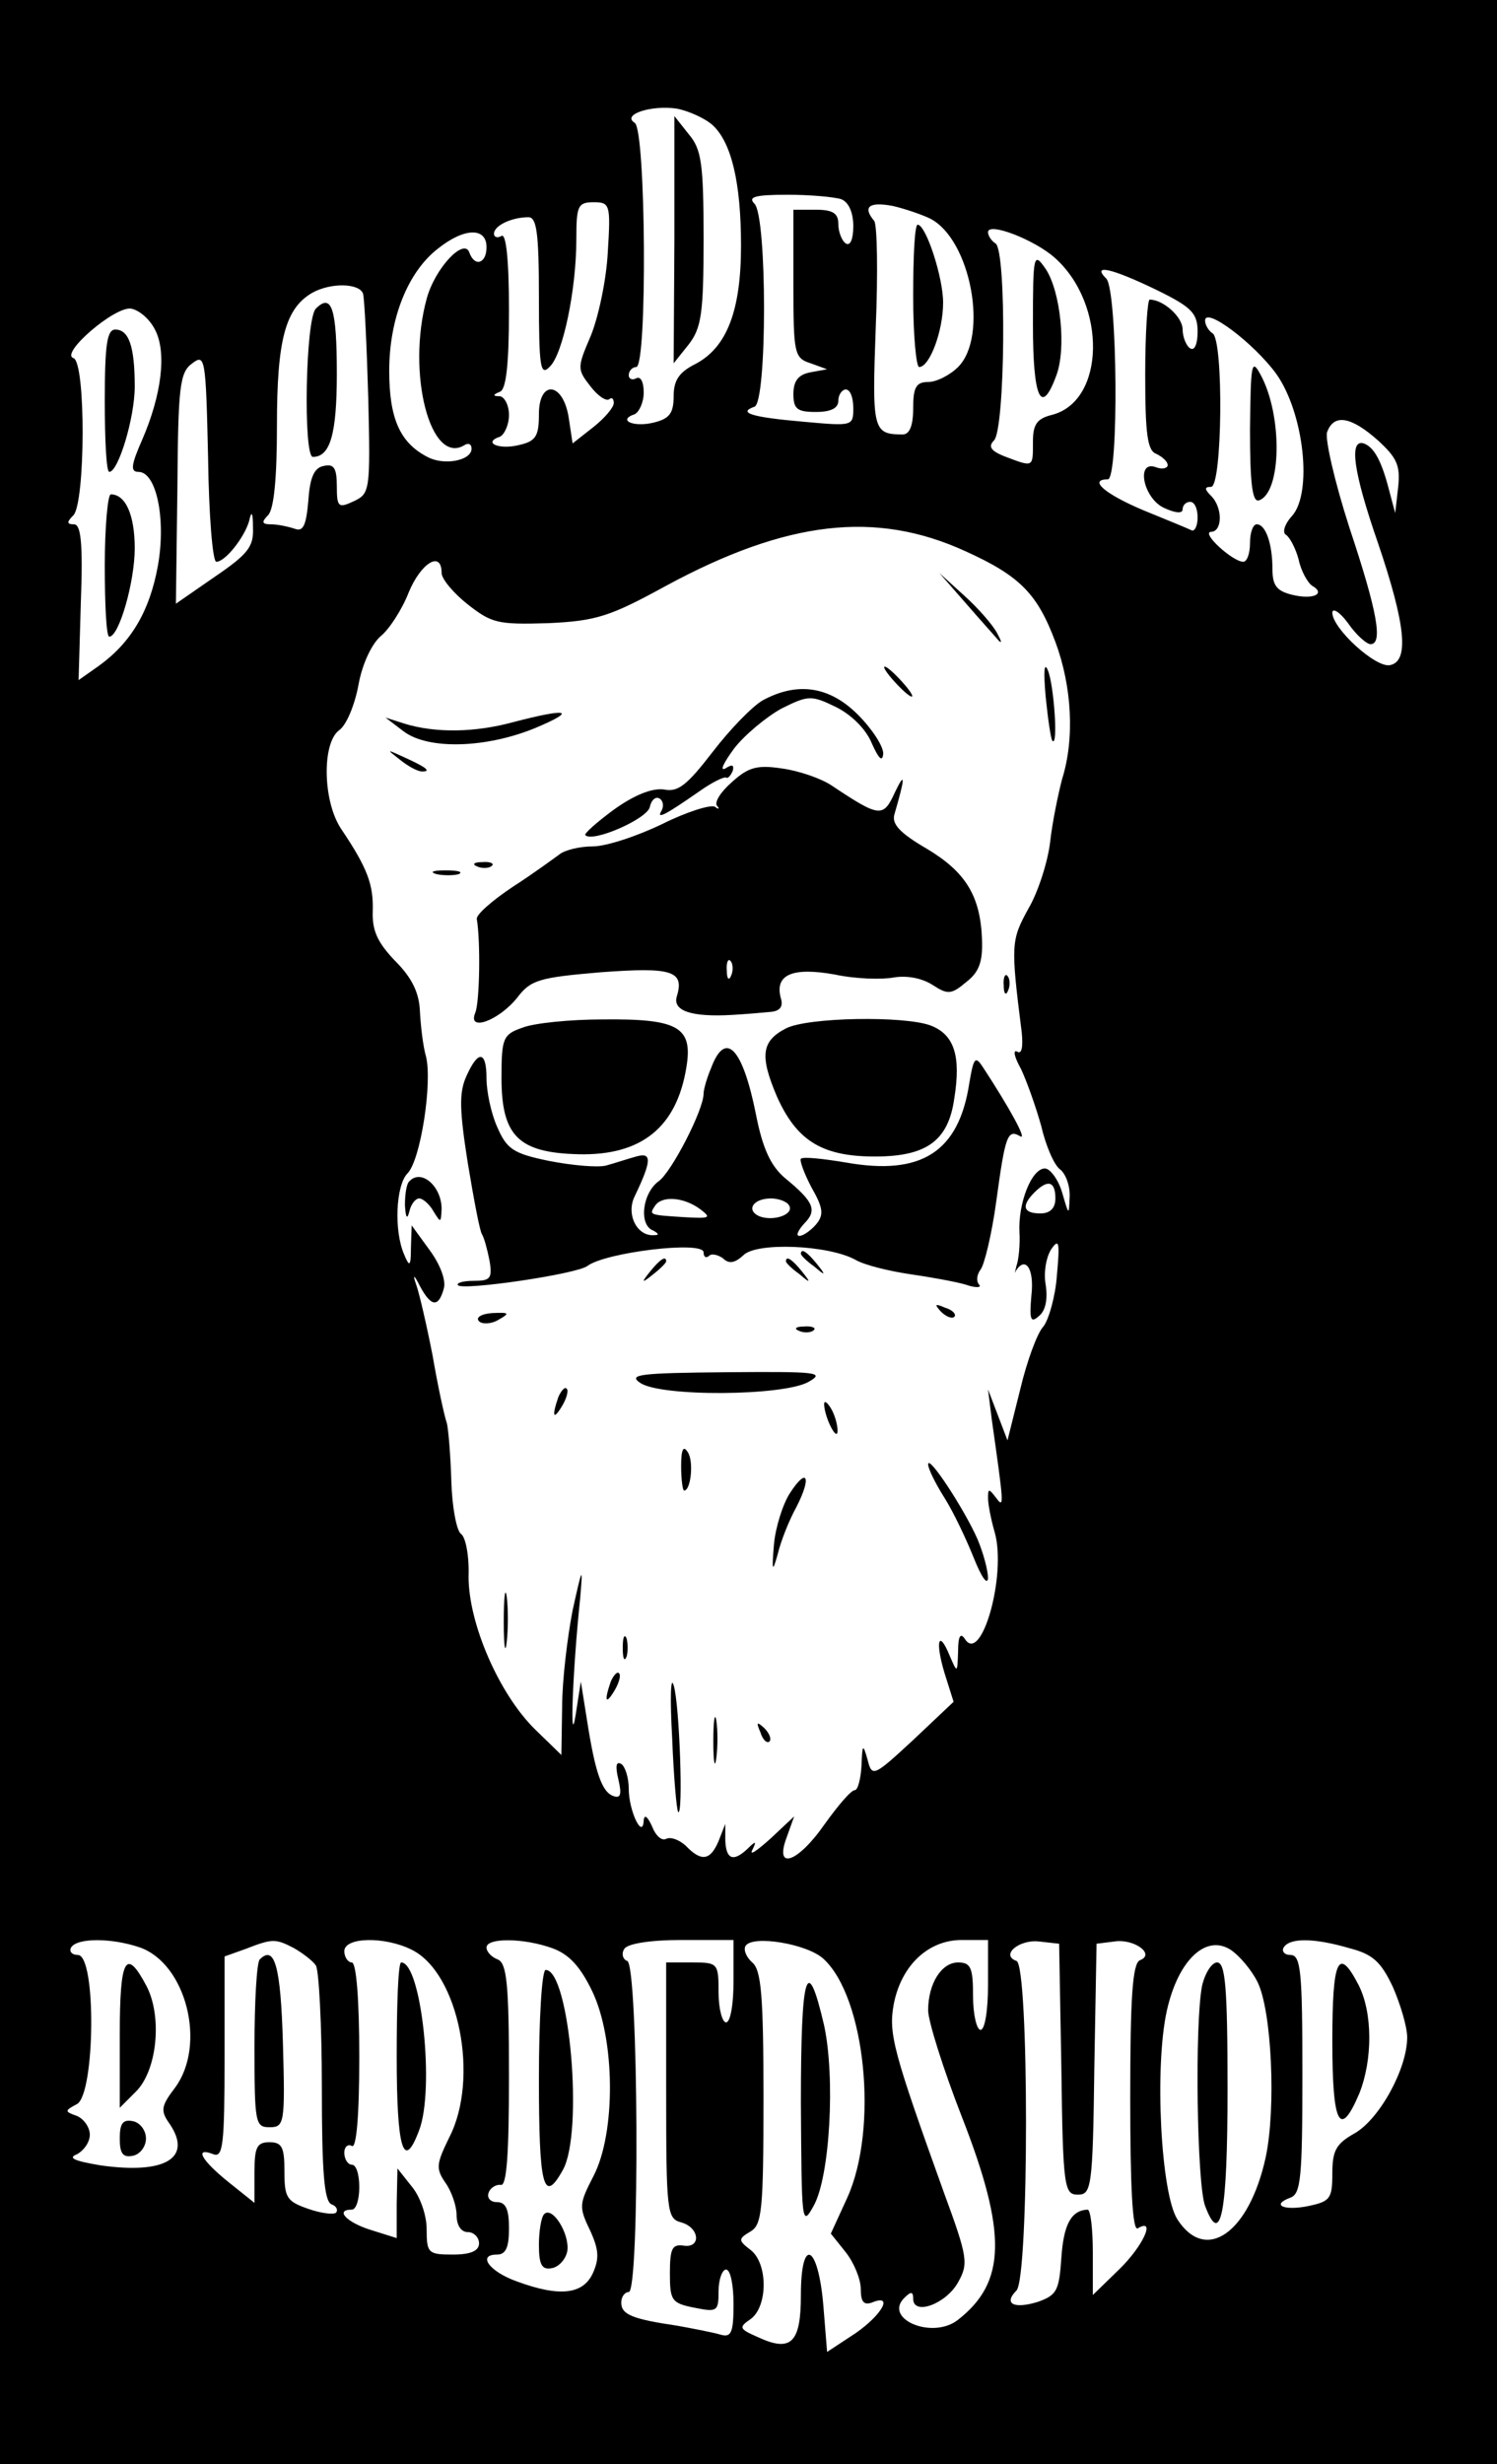 <?xml version="1.0" standalone="no"?>
<!DOCTYPE svg PUBLIC "-//W3C//DTD SVG 20010904//EN"
 "http://www.w3.org/TR/2001/REC-SVG-20010904/DTD/svg10.dtd">
<svg version="1.0" xmlns="http://www.w3.org/2000/svg"
 width="200pt" height="329pt" viewBox="0 0 200 329"
 preserveAspectRatio="xMidYMid meet">

<g transform="translate(0,329) scale(0.1,-0.1)"
 stroke="none">
        <!-- black -->
<path 
                        d="M0 1645 l0 -1645 1000 0 1000 0 0 1645 0 1645 -1000 0 -1000 0 0
-1645z m952 1478 c25 -23 38 -76 38 -161 0 -87 -19 -136 -61 -158 -22 -11 -29
-22 -29 -43 0 -23 -6 -30 -26 -35 -27 -7 -50 3 -26 11 6 3 12 16 12 29 0 14
-4 22 -10 19 -5 -3 -10 -1 -10 4 0 6 5 11 10 11 15 0 13 317 -2 326 -18 11 22
24 56 19 16 -3 38 -13 48 -22z m172 -99 c10 -4 16 -18 16 -36 0 -17 -4 -27
-10 -23 -5 3 -10 15 -10 26 0 14 -7 19 -30 19 l-30 0 0 -99 c0 -93 1 -99 23
-106 l22 -8 -22 -4 c-16 -3 -23 -11 -23 -29 0 -20 5 -24 30 -24 20 0 30 5 30
15 0 8 5 15 10 15 6 0 10 -11 10 -25 0 -24 -1 -24 -67 -18 -69 6 -88 12 -65
20 17 6 17 254 0 271 -9 9 0 12 44 12 31 0 63 -3 72 -6z m-312 -71 c-2 -38
-13 -88 -23 -112 -18 -42 -18 -44 0 -67 10 -13 21 -20 25 -17 3 3 6 1 6 -5 0
-6 -12 -20 -27 -32 l-28 -22 -5 33 c-7 49 -40 53 -40 6 0 -29 -4 -36 -26 -41
-27 -7 -50 3 -26 11 6 3 12 16 12 29 0 13 -6 24 -12 25 -10 0 -10 2 0 6 8 3
12 35 12 109 0 68 -4 103 -10 99 -5 -3 -10 -2 -10 3 0 11 24 22 46 22 11 0 14
-21 14 -107 0 -95 2 -106 15 -92 17 17 35 102 35 170 0 44 2 49 23 49 22 0 23
-3 19 -67z m431 45 c54 -28 78 -157 37 -198 -11 -11 -29 -20 -40 -20 -16 0
-20 -7 -20 -35 0 -24 -5 -35 -14 -35 -40 0 -41 6 -36 143 3 72 2 136 -2 142
-16 19 -7 26 25 20 17 -4 40 -12 50 -17z m166 -52 c70 -62 68 -192 -4 -210
-20 -5 -25 -13 -25 -36 0 -34 1 -34 -36 -20 -21 8 -24 14 -16 22 15 15 17 254
2 263 -5 3 -10 10 -10 15 0 14 62 -10 89 -34z m-759 14 c0 -22 -16 -27 -23 -7
-7 20 -46 -21 -57 -62 -27 -99 5 -224 51 -195 5 3 9 1 9 -5 0 -16 -37 -23 -59
-11 -37 19 -51 52 -51 115 0 70 25 132 65 163 35 28 65 29 65 2z m895 -57 c47
-23 55 -31 55 -56 0 -16 -4 -26 -10 -22 -5 3 -10 15 -10 25 0 17 -26 40 -44
40 -3 0 -6 -45 -6 -100 0 -80 3 -102 15 -106 8 -4 15 -10 15 -15 0 -4 -7 -6
-15 -3 -28 11 -18 -41 10 -54 15 -7 25 -8 25 -2 0 6 5 10 10 10 6 0 10 -9 10
-21 0 -11 -4 -19 -8 -17 -4 2 -33 14 -65 27 -52 22 -73 41 -47 41 15 0 13 253
-2 268 -20 20 7 14 67 -15z m-1060 -5 c2 -7 5 -70 7 -140 3 -123 2 -127 -19
-137 -21 -10 -23 -8 -23 20 0 24 -4 30 -17 27 -13 -2 -19 -15 -21 -46 -3 -34
-7 -42 -18 -38 -9 3 -23 6 -32 6 -12 0 -13 3 -4 12 8 8 12 49 12 120 0 114 11
156 47 177 25 14 63 13 68 -1z m-278 -48 c16 -30 9 -87 -17 -147 -15 -34 -16
-43 -5 -43 24 0 37 -63 26 -125 -11 -61 -36 -103 -79 -134 l-27 -19 3 104 c3
79 0 104 -9 104 -10 0 -10 3 -1 12 16 16 17 205 0 210 -18 6 55 69 77 66 11
-2 25 -14 32 -28z m1498 -59 c37 -52 49 -159 21 -190 -10 -11 -13 -22 -8 -25
5 -3 13 -18 17 -33 3 -15 12 -31 18 -35 19 -11 1 -19 -27 -12 -20 5 -26 12
-26 34 0 34 -9 60 -21 60 -5 0 -9 -11 -9 -25 0 -14 -4 -25 -9 -25 -14 0 -57
39 -43 40 15 0 16 32 0 48 -9 9 -9 12 0 12 15 0 17 196 2 205 -5 3 -10 11 -10
17 0 19 65 -30 95 -71z m-1416 -251 c12 0 38 33 44 55 3 14 5 11 5 -10 1 -25
-7 -35 -51 -65 l-52 -36 2 154 c1 136 3 155 20 167 17 13 18 7 21 -126 1 -76
6 -139 11 -139z m1552 162 c25 -23 30 -33 27 -62 l-4 -35 -8 30 c-10 39 -20
58 -34 63 -20 6 -14 -38 19 -133 37 -109 42 -158 16 -163 -19 -4 -77 49 -77
70 0 7 10 1 21 -14 11 -16 25 -28 30 -28 17 0 9 44 -28 155 -20 62 -33 119
-30 128 9 25 32 21 68 -11z m-551 -148 c73 -33 96 -57 120 -121 22 -59 26
-129 9 -183 -5 -19 -13 -57 -16 -84 -3 -26 -16 -67 -29 -89 -23 -42 -24 -47
-9 -165 2 -20 0 -30 -6 -26 -6 3 -4 -7 5 -23 8 -17 20 -51 27 -76 6 -26 17
-52 25 -58 8 -6 14 -23 13 -38 -1 -24 -1 -24 -10 7 -5 17 -16 32 -23 32 -18 0
-36 -47 -34 -85 1 -16 -1 -37 -4 -45 -2 -8 -3 -12 -1 -7 13 21 25 3 21 -32 -3
-33 -1 -38 10 -28 9 7 12 23 9 42 -3 17 1 38 8 48 10 14 11 8 7 -36 -2 -28
-11 -59 -18 -68 -8 -8 -22 -46 -31 -84 l-17 -68 -13 34 -13 34 5 -40 c16 -113
17 -120 6 -105 -10 13 -11 13 -11 0 0 -8 4 -29 9 -46 16 -57 -18 -177 -40
-142 -6 9 -9 3 -9 -17 -1 -29 -1 -29 -11 -6 -15 37 -20 20 -7 -23 l12 -38 -54
-51 c-53 -49 -55 -50 -61 -26 -6 21 -7 21 -8 -8 -1 -18 -5 -33 -9 -33 -5 0
-22 -20 -40 -45 -36 -52 -68 -63 -51 -18 l10 28 -32 -30 c-18 -16 -28 -23 -24
-15 6 12 5 13 -6 2 -19 -18 -29 -15 -30 11 l0 22 -9 -23 c-11 -26 -23 -28 -44
-6 -9 8 -20 12 -26 9 -6 -3 -14 4 -19 17 -6 13 -10 16 -11 8 -1 -27 -20 12
-20 42 0 15 -5 30 -10 33 -7 4 -8 -3 -4 -20 5 -21 3 -26 -6 -23 -16 5 -25 32
-36 103 l-8 50 -7 -45 c-8 -49 -4 60 6 155 4 46 3 44 -10 -15 -7 -36 -14 -94
-14 -129 l-1 -64 -35 34 c-48 47 -89 141 -89 204 1 28 -4 53 -10 57 -6 4 -12
36 -13 70 -1 35 -4 70 -6 78 -3 8 -12 49 -19 90 -8 41 -18 84 -22 95 -5 14 -3
14 5 -2 15 -28 25 -29 32 -3 3 11 -5 32 -19 51 l-24 33 -1 -30 c0 -25 -2 -26
-9 -9 -14 32 -11 92 4 108 18 17 34 123 25 157 -4 14 -7 41 -8 60 -1 24 -10
44 -33 67 -24 25 -31 41 -30 67 1 35 -7 57 -42 109 -25 37 -26 115 -3 132 10
7 21 34 26 61 5 28 18 55 30 65 11 9 28 35 37 58 16 39 44 57 44 26 0 -8 16
-27 35 -42 32 -25 40 -27 107 -25 65 3 83 9 158 50 161 87 280 101 400 46z
m120 -864 c0 -13 -7 -20 -20 -20 -23 0 -26 10 -8 28 18 18 28 15 28 -8z
m-1223 -1000 c62 -22 89 -130 47 -187 -19 -25 -20 -31 -7 -49 30 -45 -6 -67
-92 -55 -36 6 -45 10 -32 15 9 5 17 16 17 26 0 10 -8 21 -17 25 -17 6 -17 7 0
16 24 14 26 199 1 199 -8 0 -12 5 -9 10 8 13 54 13 92 0z m206 -1 c12 -7 25
-17 29 -23 4 -6 8 -79 8 -163 0 -112 3 -152 13 -156 6 -2 9 -7 6 -11 -3 -3
-20 -1 -37 5 -29 10 -32 15 -32 50 0 32 -3 39 -20 39 -17 0 -20 -7 -20 -40 l0
-41 -35 28 c-36 29 -46 47 -20 37 13 -5 15 13 15 129 l0 135 28 10 c36 14 40
14 65 1z m157 -2 c63 -31 91 -172 50 -251 -17 -35 -18 -41 -5 -60 8 -11 15
-31 15 -43 0 -14 6 -23 15 -23 8 0 15 -7 15 -15 0 -10 -11 -15 -35 -15 -33 0
-35 2 -35 34 0 19 -9 44 -20 57 l-19 24 -1 -47 0 -46 -35 11 c-32 10 -48 27
-25 27 6 0 10 14 10 30 0 17 -4 30 -10 30 -5 0 -10 7 -10 16 0 8 5 12 10 9 6
-4 10 38 10 119 0 77 -4 126 -10 126 -5 0 -10 7 -10 15 0 19 54 20 90 2z m188
2 c22 -8 37 -24 53 -57 31 -64 32 -189 2 -247 -19 -37 -20 -41 -5 -72 12 -26
13 -38 4 -58 -13 -28 -44 -32 -101 -11 -37 13 -54 36 -27 36 12 0 16 10 16 35
0 25 -4 35 -16 35 -9 0 -14 6 -11 13 2 6 10 11 16 10 8 -2 11 41 11 146 0 123
-3 150 -15 155 -8 3 -15 10 -15 16 0 13 49 13 88 -1z m242 -44 c0 -30 -4 -55
-10 -55 -5 0 -10 18 -10 40 0 39 -1 40 -35 40 l-35 0 0 -171 c0 -162 1 -171
20 -176 25 -7 27 -35 3 -31 -15 2 -18 -4 -18 -37 0 -36 2 -40 33 -46 30 -6 32
-5 32 22 0 16 5 29 10 29 6 0 10 -21 10 -46 0 -38 -3 -45 -17 -41 -10 3 -36 8
-58 12 -61 9 -75 15 -75 31 0 8 5 14 10 14 15 0 13 437 -2 442 -6 2 -8 10 -4
16 4 7 34 12 77 12 l69 0 0 -55z m120 30 c56 -51 74 -226 32 -319 l-22 -48 20
-25 c11 -14 20 -36 20 -49 0 -17 4 -22 15 -18 29 12 14 -16 -22 -41 l-38 -25
-5 62 c-7 82 -30 93 -30 14 0 -64 -13 -77 -58 -56 -25 11 -25 13 -9 24 23 17
23 74 0 92 -17 13 -17 15 0 25 15 9 17 29 17 178 0 137 -3 171 -15 181 -8 7
-12 17 -9 22 9 15 82 3 104 -17z m220 -35 c0 -33 -4 -60 -10 -60 -5 0 -10 20
-10 45 0 38 -3 45 -20 45 -22 0 -40 -28 -40 -64 0 -14 20 -78 45 -142 61 -156
59 -221 -5 -271 -34 -27 -100 1 -72 29 9 9 12 9 12 -1 0 -23 44 -7 60 22 14
25 13 33 -19 120 -68 189 -74 212 -67 251 10 52 46 86 91 86 l35 0 0 -60z m98
-112 c2 -159 4 -168 22 -168 18 0 20 9 22 168 l3 167 24 3 c26 4 55 -17 34
-25 -10 -4 -13 -50 -13 -184 0 -118 3 -178 10 -174 25 15 7 -24 -25 -55 l-35
-34 0 57 c0 31 -3 57 -7 57 -22 -1 -32 -20 -35 -64 -3 -44 -6 -50 -31 -59 -32
-10 -47 -3 -29 15 17 17 17 435 0 440 -22 8 4 29 30 26 l27 -3 3 -167z m262
116 c19 -38 25 -168 11 -234 -22 -101 -80 -142 -118 -83 -22 34 -31 203 -14
279 15 67 52 102 85 81 12 -8 28 -27 36 -43z m123 45 c31 -8 42 -18 58 -52 10
-23 19 -53 19 -67 0 -42 -37 -109 -70 -128 -25 -14 -30 -23 -30 -54 0 -33 -3
-37 -31 -43 -33 -7 -52 1 -25 11 14 5 16 27 16 165 0 137 -2 159 -16 159 -8 0
-12 5 -9 10 8 13 40 13 88 -1z" />
<path fill="black" d="M901 2970 l-1 -165 20 25 c17 22 20 41 20 141 0 102 -3 120 -20 140
l-19 24 0 -165z"/>
<path fill="black" d="M1220 2895 c0 -52 4 -95 8 -95 14 0 32 48 32 86 0 34 -23 104 -34
104 -4 0 -6 -43 -6 -95z"/>
<path fill="black" d="M1380 2857 c0 -99 11 -123 31 -69 14 36 6 113 -14 143 -16 23 -17 20
-17 -74z"/>
<path fill="black" d="M422 2878 c-14 -14 -17 -198 -4 -198 23 0 32 30 32 111 0 88 -7 108
-28 87z"/>
<path fill="black" d="M140 2755 c0 -52 2 -95 6 -95 12 0 34 72 34 114 0 54 -8 76 -26 76
-11 0 -14 -20 -14 -95z"/>
<path fill="black" d="M140 2535 c0 -52 2 -95 6 -95 13 0 34 73 34 118 0 44 -12 72 -32 72
-4 0 -8 -43 -8 -95z"/>
<path fill="black" d="M1670 2717 c0 -72 3 -98 12 -95 30 10 32 113 2 168 -12 22 -13 15
-14 -73z"/>
<path fill="black" d="M1290 2485 c19 -22 39 -44 44 -50 5 -5 4 -1 -2 10 -6 11 -25 33 -44
50 l-33 30 35 -40z"/>
<path fill="black" d="M1397 2360 c3 -30 7 -57 9 -59 8 -9 2 75 -6 94 -5 12 -6 -1 -3 -35z"/>
<path fill="black" d="M1195 2380 c10 -11 20 -20 23 -20 3 0 -3 9 -13 20 -10 11 -20 20 -23
20 -3 0 3 -9 13 -20z"/>
<path fill="black" d="M1019 2355 c-14 -8 -44 -39 -67 -69 -34 -44 -46 -54 -65 -50 -16 2
-39 -7 -67 -27 -23 -17 -40 -32 -38 -34 10 -10 81 21 86 37 2 10 8 15 13 12 5
-3 6 -10 3 -16 -8 -13 5 -6 51 26 17 12 32 19 35 18 2 -2 6 2 9 9 2 8 -1 9
-10 3 -8 -4 -2 8 12 27 14 18 43 42 63 53 36 18 40 18 73 2 20 -10 40 -29 48
-49 9 -20 14 -25 15 -13 0 10 -15 33 -34 52 -38 38 -81 44 -127 19z"/>
<path fill="black" d="M686 2326 c-51 -14 -104 -15 -146 -2 l-25 8 25 -19 c33 -24 109 -22
175 5 57 24 44 27 -29 8z"/>
<path fill="black" d="M534 2276 c11 -9 24 -16 30 -16 12 0 7 5 -24 19 -24 11 -24 11 -6 -3z"/>
<path fill="black" d="M978 2246 c-15 -13 -24 -27 -20 -32 4 -4 2 -5 -3 -1 -6 3 -38 -7 -70
-23 -33 -16 -75 -30 -93 -30 -18 0 -38 -5 -45 -11 -7 -5 -34 -25 -62 -43 -27
-18 -49 -37 -48 -43 5 -28 4 -110 -2 -125 -11 -26 31 -11 56 20 18 24 30 27
112 34 95 7 112 2 101 -33 -5 -19 21 -27 74 -24 17 1 41 3 51 4 13 1 18 7 14
19 -8 31 16 41 72 31 28 -6 63 -7 79 -4 18 3 38 -1 52 -10 20 -13 25 -13 45 4
17 13 22 27 21 56 -2 59 -22 91 -74 122 -36 21 -47 33 -43 46 14 48 15 59 1
30 -16 -35 -20 -35 -86 9 -14 9 -43 19 -65 22 -33 5 -45 2 -67 -18z m-1 -258
c-3 -8 -6 -5 -6 6 -1 11 2 17 5 13 3 -3 4 -12 1 -19z"/>
<path fill="black" d="M638 2133 c7 -3 16 -2 19 1 4 3 -2 6 -13 5 -11 0 -14 -3 -6 -6z"/>
<path fill="black" d="M583 2123 c9 -2 23 -2 30 0 6 3 -1 5 -18 5 -16 0 -22 -2 -12 -5z"/>
<path fill="black" d="M1341 1974 c0 -11 3 -14 6 -6 3 7 2 16 -1 19 -3 4 -6 -2 -5 -13z"/>
<path fill="black" d="M698 1918 c-26 -9 -28 -14 -28 -67 0 -78 23 -100 103 -102 84 -2 131
36 144 116 9 54 -11 65 -111 64 -45 0 -93 -5 -108 -11z"/>
<path fill="black" d="M1050 1917 c-33 -17 -35 -37 -12 -91 26 -58 59 -79 126 -80 73 -1
103 20 111 78 9 56 0 85 -32 97 -35 13 -164 11 -193 -4z"/>
<path fill="black" d="M950 1864 c-6 -14 -10 -29 -10 -34 0 -22 -43 -105 -60 -117 -22 -16
-27 -59 -7 -66 7 -4 8 -6 1 -6 -23 -2 -38 28 -26 52 23 48 23 59 2 53 -11 -3
-29 -9 -40 -12 -11 -3 -45 0 -76 6 -49 10 -57 16 -70 46 -8 18 -14 47 -14 64
0 37 -11 39 -27 3 -10 -22 -9 -46 2 -116 8 -48 16 -91 19 -95 3 -5 7 -20 10
-35 4 -24 1 -27 -21 -27 -15 0 -24 -3 -21 -6 8 -7 159 15 173 26 24 18 155 34
155 18 0 -6 3 -8 7 -5 3 4 12 2 19 -3 8 -8 16 -6 27 4 17 18 114 14 150 -6 12
-7 45 -15 72 -19 28 -4 61 -10 75 -14 14 -5 22 -4 18 0 -4 5 -3 13 2 20 5 6
15 47 21 91 12 88 15 97 32 87 10 -6 -15 39 -49 91 -11 17 -13 15 -19 -20 -14
-92 -64 -124 -165 -106 -30 5 -57 8 -60 5 -2 -2 4 -19 14 -38 16 -28 17 -37 6
-50 -7 -8 -17 -15 -22 -15 -5 0 -2 7 6 16 18 18 14 29 -25 61 -19 16 -30 39
-39 85 -18 90 -41 113 -60 62z m-15 -188 c16 -12 14 -13 -21 -11 -47 3 -47 3
-39 15 9 14 38 12 60 -4z m119 5 c8 -12 -20 -22 -39 -15 -19 8 -9 24 15 24 10
0 21 -4 24 -9z"/>
<path fill="black" d="M547 1713 c-4 -3 -6 -18 -6 -32 1 -17 3 -20 6 -8 2 9 8 17 13 17 5 0
14 -8 19 -17 10 -16 10 -16 11 3 0 30 -27 54 -43 37z"/>
<path fill="black" d="M1070 1616 c0 -2 8 -10 18 -17 15 -13 16 -12 3 4 -13 16 -21 21 -21
13z"/>
<path fill="black" d="M869 1593 c-13 -16 -12 -17 4 -4 9 7 17 15 17 17 0 8 -8 3 -21 -13z"/>
<path fill="black" d="M1050 1606 c0 -2 8 -10 18 -17 15 -13 16 -12 3 4 -13 16 -21 21 -21
13z"/>
<path fill="black" d="M1257 1539 c7 -7 15 -10 18 -7 3 3 -2 9 -12 12 -14 6 -15 5 -6 -5z"/>
<path fill="black" d="M640 1526 c4 -4 16 -4 26 2 16 9 14 10 -8 9 -15 -1 -23 -6 -18 -11z"/>
<path fill="black" d="M1068 1513 c7 -3 16 -2 19 1 4 3 -2 6 -13 5 -11 0 -14 -3 -6 -6z"/>
<path fill="black" d="M855 1444 c26 -19 191 -18 225 1 23 13 12 14 -109 13 -116 -1 -132
-3 -116 -14z"/>
<path fill="black" d="M746 1425 c-9 -26 -7 -32 5 -12 6 10 9 21 6 23 -2 3 -7 -2 -11 -11z"/>
<path fill="black" d="M1101 1415 c1 -19 18 -51 18 -35 0 8 -4 22 -9 30 -5 8 -9 11 -9 5z"/>
<path fill="black" d="M910 1333 c0 -18 2 -33 4 -33 9 0 13 39 5 51 -6 10 -9 4 -9 -18z"/>
<path fill="black" d="M1240 1335 c0 -6 10 -26 22 -45 12 -19 29 -55 39 -80 10 -25 18 -37
19 -27 0 10 -6 33 -14 52 -17 39 -66 114 -66 100z"/>
<path fill="black" d="M1055 1296 c-9 -14 -19 -45 -21 -68 -3 -36 -2 -38 5 -13 4 17 15 45
25 63 21 41 14 54 -9 18z"/>
<path fill="black" d="M673 1125 c0 -33 2 -45 4 -27 2 18 2 45 0 60 -2 15 -4 0 -4 -33z"/>
<path fill="black" d="M832 1090 c0 -14 2 -19 5 -12 2 6 2 18 0 25 -3 6 -5 1 -5 -13z"/>
<path fill="black" d="M816 1045 c-9 -26 -7 -32 5 -12 6 10 9 21 6 23 -2 3 -7 -2 -11 -11z"/>
<path fill="black" d="M898 970 c2 -52 6 -97 8 -99 7 -8 2 144 -6 169 -4 14 -5 -18 -2 -70z"/>
<path fill="black" d="M953 965 c0 -27 2 -38 4 -22 2 15 2 37 0 50 -2 12 -4 0 -4 -28z"/>
<path fill="black" d="M1016 977 c3 -10 9 -15 12 -12 3 3 0 11 -7 18 -10 9 -11 8 -5 -6z"/>
<path fill="black" d="M160 573 l0 -97 21 21 c29 28 36 100 15 141 -28 53 -36 38 -36 -65z"/>
<path fill="black" d="M160 435 c0 -20 4 -26 18 -23 9 2 17 12 17 23 0 11 -8 21 -17 23 -14
3 -18 -3 -18 -23z"/>
<path fill="black" d="M347 674 c-4 -4 -7 -56 -7 -116 0 -102 1 -108 20 -108 20 0 21 5 18
112 -3 103 -11 132 -31 112z"/>
<path fill="black" d="M530 545 c0 -124 9 -155 30 -99 21 55 3 224 -24 224 -4 0 -6 -56 -6
-125z"/>
<path fill="black" d="M720 515 c0 -144 6 -169 32 -122 28 50 9 267 -23 267 -5 0 -9 -65 -9
-145z"/>
<path fill="black" d="M727 334 c-4 -4 -7 -23 -7 -41 0 -27 4 -34 18 -31 9 2 18 12 20 23 3
23 -20 60 -31 49z"/>
<path fill="black" d="M1070 483 c1 -161 1 -167 17 -138 22 39 29 172 14 241 -23 99 -31 70
-31 -103z"/>
<path fill="black" d="M1606 639 c-10 -50 -7 -265 4 -294 21 -56 30 -11 30 156 0 137 -3
169 -14 169 -7 0 -16 -14 -20 -31z"/>
<path fill="black" d="M1780 565 c0 -112 10 -131 36 -70 18 45 18 108 -1 145 -27 52 -35 35
-35 -75z"/>
</g>
</svg>
